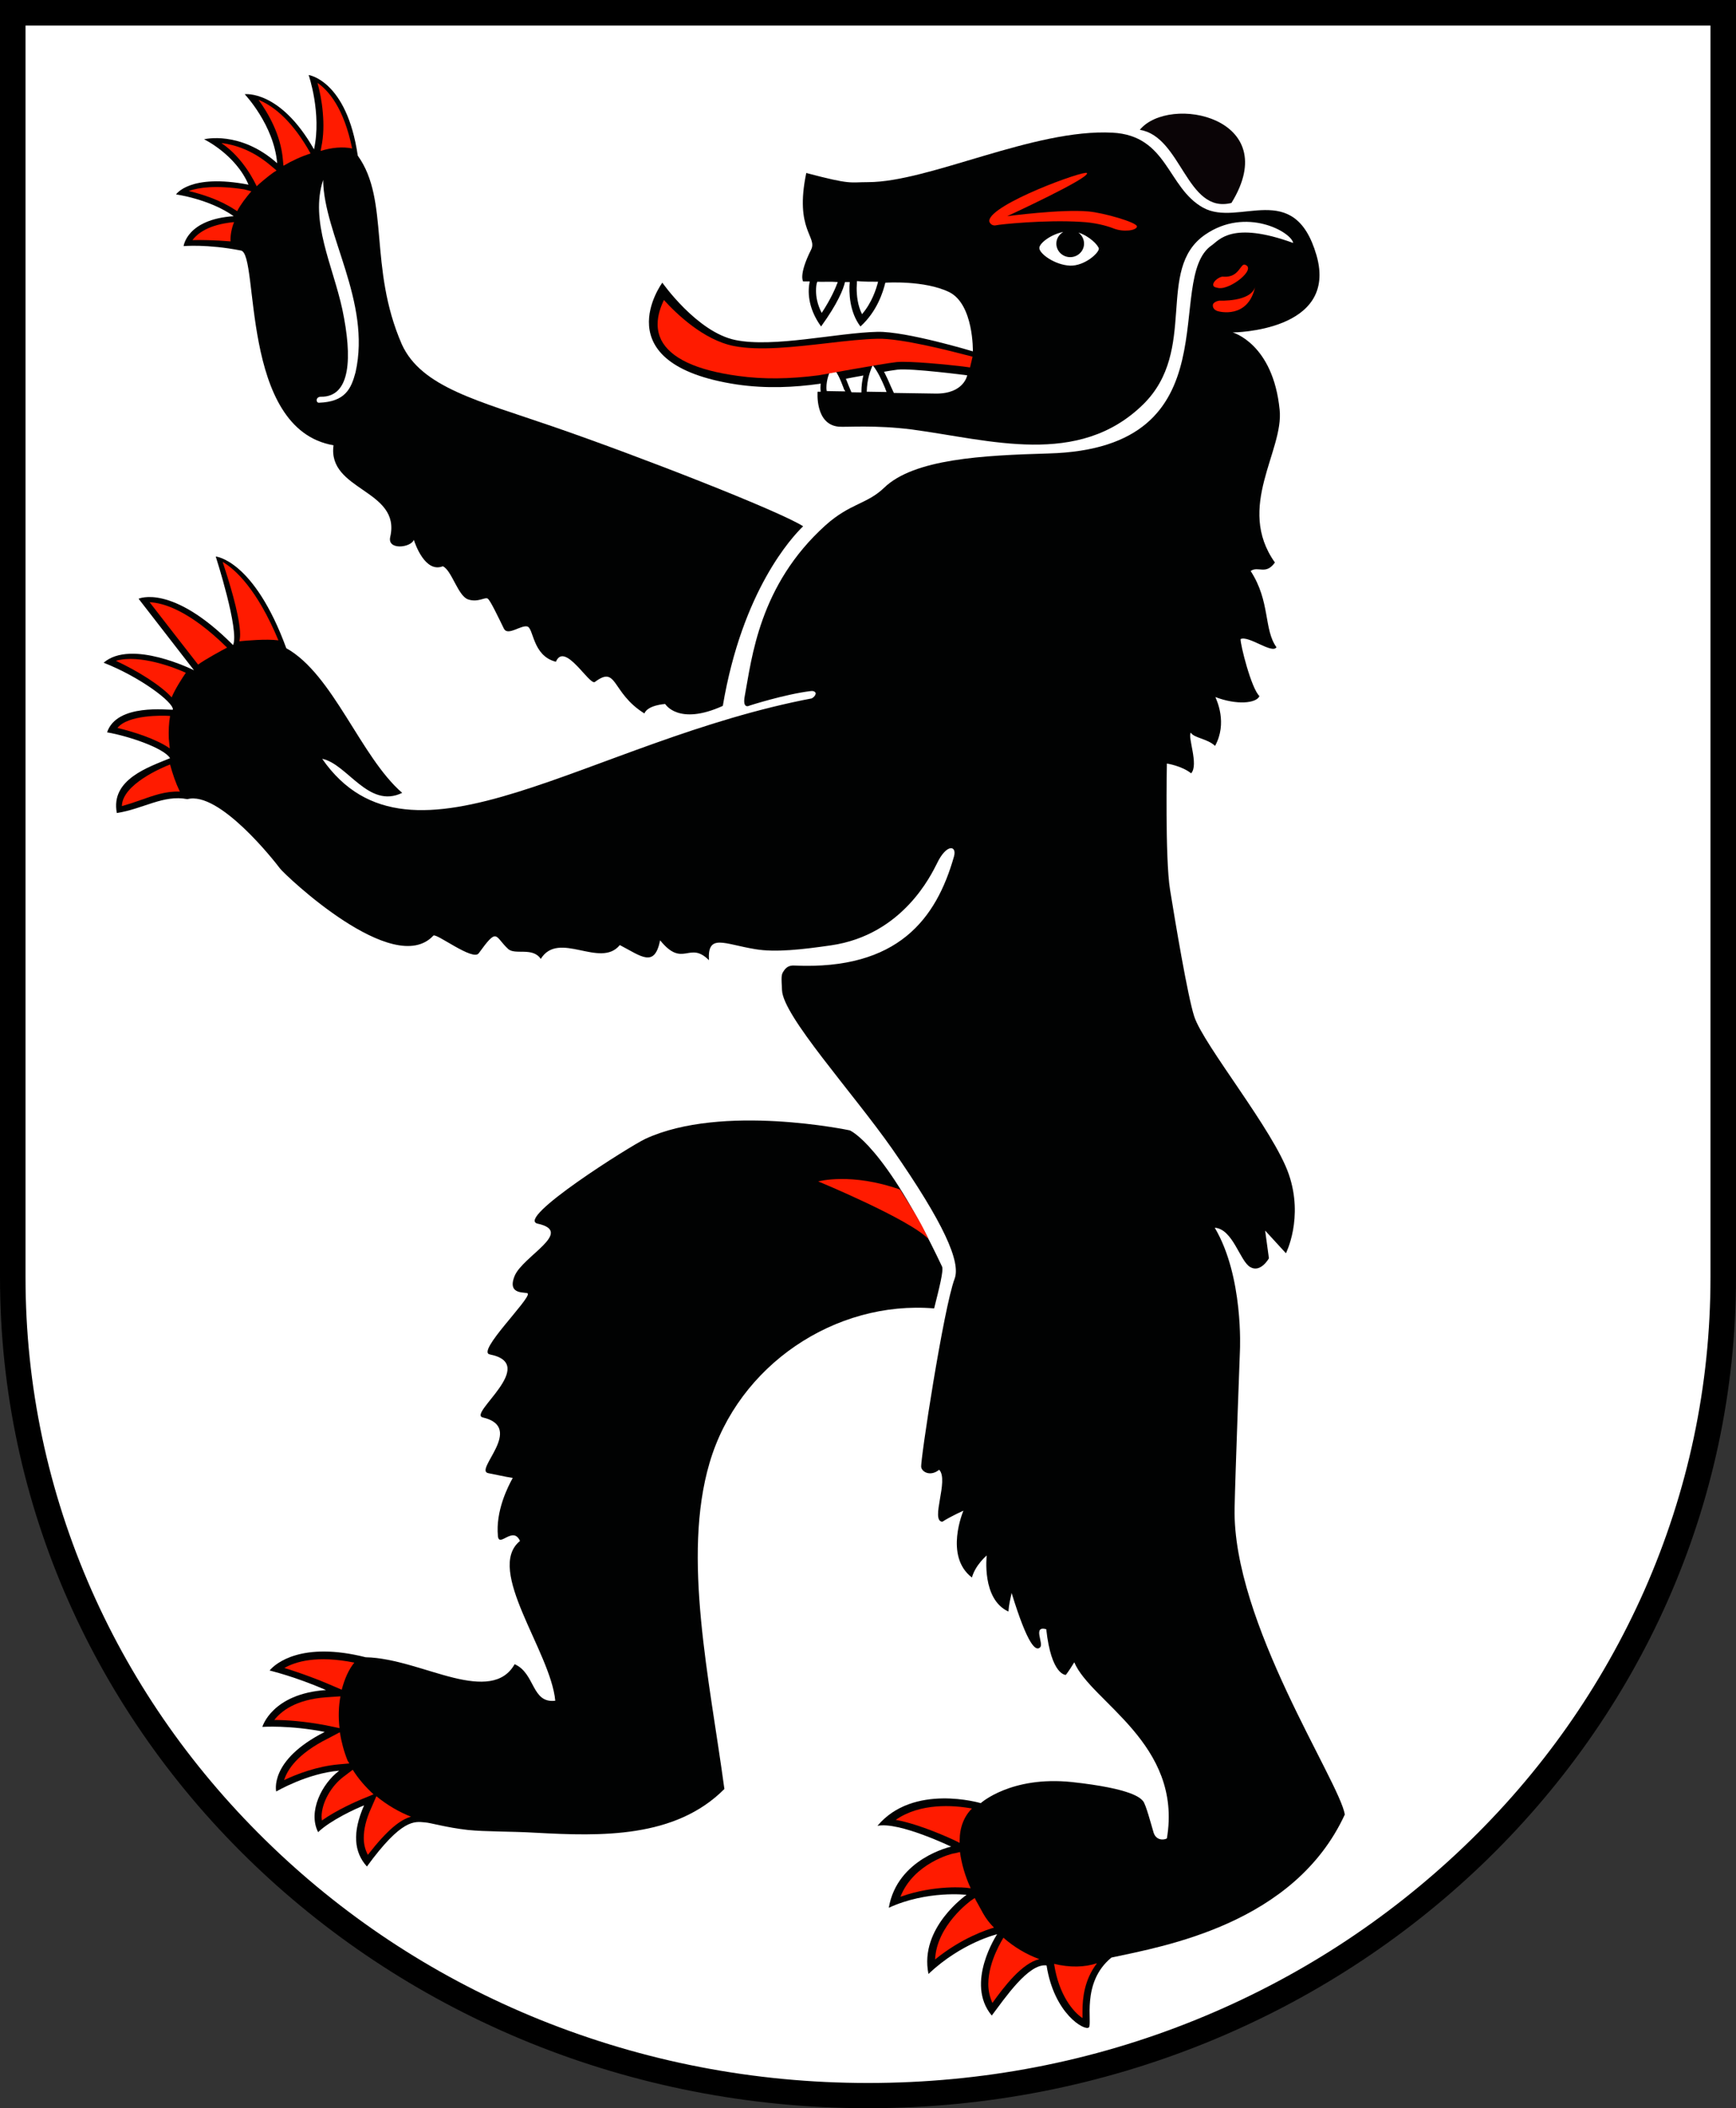 <?xml version="1.0" encoding="utf-8"?>
<!-- Generator: Adobe Illustrator 21.1.0, SVG Export Plug-In . SVG Version: 6.00 Build 0)  -->
<svg version="1.1" id="Calque_1" xmlns="http://www.w3.org/2000/svg" xmlns:xlink="http://www.w3.org/1999/xlink" x="0px" y="0px"
	 viewBox="0 0 551.2 669" style="enable-background:new 0 0 551.2 669;" xml:space="preserve">
<rect x="0" y="0" width="551.2" height="669" fill="#333333" stroke="none"/>
<style type="text/css">
	.st0{fill:#FFFFFF;}
	.st1{fill:#0084FF;}
	.st2{fill:#FF1B00;}
	.st3{fill:#010202;}
	.st4{fill:#0073FF;}
	.st5{fill:#23AF3D;}
	.st6{fill:none;stroke:#010202;stroke-width:5;}
	.st7{fill:none;stroke:#010202;stroke-width:5;stroke-linecap:round;stroke-linejoin:round;}
	.st8{fill:#040304;}
	.st9{fill:none;stroke:#040304;stroke-width:5;}
	.st10{fill:#FF1B00;stroke:#010202;stroke-width:5;}
	.st11{fill:#FFFFFF;stroke:#000000;stroke-width:4.967;}
	.st12{fill:none;stroke:#000000;stroke-width:4;}
	.st13{fill:#0A0406;}
	.st14{fill:#1D1D1B;}
	.st15{fill:#FFE400;}
	.st16{clip-path:url(#SVGID_2_);fill:none;stroke:#010202;stroke-width:4.507;stroke-miterlimit:10;}
	.st17{fill:#FFD730;}
	.st18{fill:#E7423F;}
	.st19{fill:#0084FF;stroke:#000000;stroke-width:4.071;}
	.st20{fill:#FFE400;stroke:#000000;stroke-width:4.053;}
	.st21{fill:none;stroke:#000000;stroke-width:4.142;}
	.st22{clip-path:url(#SVGID_4_);fill:none;stroke:#010202;stroke-width:4.157;}
	.st23{fill:none;stroke:#010202;stroke-width:4.157;stroke-miterlimit:10;}
	.st24{fill:#FFFFFF;stroke:#000000;stroke-width:8.047;stroke-miterlimit:10;}
	.st25{fill:none;stroke:#000000;stroke-width:8.047;stroke-miterlimit:10;}
	.st26{clip-path:url(#SVGID_6_);fill:none;stroke:#000000;stroke-width:8;}
	.st27{fill:#FFFFFF;stroke:#000000;stroke-width:4.143;stroke-linecap:square;stroke-miterlimit:10;}
	.st28{fill:#FFFFFF;stroke:#000000;stroke-width:4;}
	.st29{fill:#FF1B00;stroke:#000000;stroke-width:4;}
	.st30{fill:none;stroke:#000000;stroke-width:3.479;stroke-miterlimit:10;}
	.st31{fill:none;stroke:#000000;stroke-width:3.916;}
	.st32{fill:none;stroke:#000000;stroke-width:3.916;stroke-miterlimit:10;}
	.st33{fill:none;stroke:#000000;stroke-width:3.863;}
	.st34{fill:none;stroke:#000000;stroke-width:3.919;}
	.st35{fill:none;stroke:#000000;stroke-width:3.935;}
	.st36{fill:#FFD72E;}
	.st37{fill:#FFE400;stroke:#000000;stroke-width:3.283;}
	.st38{fill:#FFFFFF;stroke:#000000;stroke-width:3.905;}
	.st39{stroke:#000000;stroke-width:3.905;}
	.st40{fill:#23AF3D;stroke:#000000;stroke-width:3.905;}
	.st41{fill:#E8423F;}
	.st42{fill:none;stroke:#010202;stroke-width:3.941;}
	.st43{fill:none;stroke:#010202;stroke-width:3.941;stroke-miterlimit:17;}
	.st44{clip-path:url(#SVGID_8_);fill:#FFE400;}
	.st45{clip-path:url(#SVGID_10_);fill:none;stroke:#010202;stroke-width:3.941;stroke-miterlimit:16;}
	.st46{fill:none;stroke:#010202;stroke-width:3.941;stroke-miterlimit:9;}
	.st47{fill:none;stroke:#010202;stroke-width:3.941;stroke-miterlimit:5;}
	.st48{fill:none;stroke:#010202;stroke-width:3.941;stroke-miterlimit:7;}
	.st49{fill:none;stroke:#010202;stroke-width:3.941;stroke-miterlimit:10;}
	.st50{clip-path:url(#SVGID_12_);fill:none;stroke:#010202;stroke-width:3.941;}
	.st51{clip-path:url(#SVGID_14_);fill:none;stroke:#010202;stroke-width:4;stroke-miterlimit:7;}
	.st52{fill:none;stroke:#FFFFFF;stroke-width:7.051;stroke-linecap:round;stroke-linejoin:round;}
	.st53{fill:none;stroke:#FFFFFF;stroke-width:3.975;}
	.st54{fill:none;stroke:#FFFFFF;stroke-width:7.051;stroke-linecap:round;}
	.st55{fill:#12080D;}
	.st56{fill:none;stroke:#000000;stroke-width:3.975;}
	.st57{fill:none;stroke:#E41E2E;stroke-width:0.812;}
	.st58{fill:none;stroke:#FFFFFF;stroke-width:2.905;stroke-linecap:round;stroke-linejoin:round;}
	.st59{fill:none;stroke:#FFFFFF;stroke-width:2.437;stroke-linecap:round;stroke-linejoin:round;}
	.st60{fill:#FFE400;stroke:#010202;stroke-width:3.141;}
	.st61{fill:#FFE400;stroke:#010202;stroke-width:2.933;stroke-miterlimit:10;}
	.st62{fill:none;stroke:#010202;stroke-width:2.671;stroke-linecap:square;stroke-miterlimit:10;}
	.st63{fill:#FFD134;stroke:#010202;stroke-width:2.933;stroke-linecap:square;stroke-miterlimit:10;}
	.st64{fill:#FFD134;stroke:#010202;stroke-width:3.126;stroke-miterlimit:10;}
	.st65{fill:#FF1B00;stroke:#010202;stroke-width:2.837;}
	.st66{fill:none;stroke:#010202;stroke-width:2.933;}
	.st67{clip-path:url(#SVGID_16_);fill:#010202;}
	.st68{fill:#FFD730;stroke:#FFFFFF;stroke-width:2.851;stroke-miterlimit:10;}
	.st69{fill:#FF0000;}
</style>
<g>
	<g>
		<path class="st0" d="M275.6,665c-72.6,0-140.8-27-192.1-76.1C32.3,539.9,4,474.7,4,405.4V4.1h543.1v401.3
			c0,69.3-28.2,134.5-79.5,183.5C416.4,637.9,348.2,665,275.6,665z"/>
		<path d="M543.1,8.1v397.2c0,34.5-7.1,67.9-21,99.4c-13.5,30.4-32.7,57.8-57.3,81.3s-53.2,42-85,54.9
			c-33,13.4-68.1,20.1-104.2,20.1c-36.2,0-71.2-6.8-104.2-20.1c-31.9-12.9-60.5-31.4-85-54.9s-43.8-50.8-57.3-81.3
			c-13.9-31.5-21-64.9-21-99.4V8.1h267.3H543.1 M551.2,0H275.4H0v405.3C0,550.9,123.4,669,275.6,669
			c152.2,0,275.6-118.1,275.6-263.7L551.2,0L551.2,0z"/>
	</g>
	<path class="st3" d="M175.4,135.3c27.6,9.5,71.9,26.8,79.6,31.7c-3.5,3.4-19.3,20.3-25.5,57c-14.1,6.4-18.3-0.6-18.3-0.6
		s-5.5,0.3-6.6,3c-10.6-6.6-8.5-15.4-15.7-10c-1.7,1.3-9.6-13-12.4-6.4c-7.5-1.9-7-10.7-9.1-11.2c-2-0.5-6.2,3.1-7.4,0.7
		c-2-4.1-4.3-8.9-5.1-9.5c-0.8-0.7-3.1,1.3-6.3,0.2s-5.2-9.3-8-10.5c-5.6,2.2-8.8-7.1-9.2-8.4c-0.9,2.5-8.5,3.4-7.5-0.9
		c3.5-15.1-20-14.6-18-29.1C76,136.2,82.4,80.6,76.5,79.5c-10.8-2.1-18.2-1.4-18.2-1.4s1-8.5,15.9-9.5c-7.8-5.5-18.3-6.9-18.3-6.9
		s4.3-6.7,23-3.1C74.8,49,64.8,44.2,64.8,44.2s11.4-2.9,23.2,7.6c-1-12.1-10.3-21.9-10.3-21.9s11.2-1.5,22,17.5
		C102.2,36,98,23.8,98,23.8s12.1,1.7,15.6,25.6c10.2,14.2,3.3,35.4,14,59.9C133.8,122.9,151.9,127.2,175.4,135.3"/>
	<path class="st3" d="M225.3,464.2c9.1-31,39.9-51.6,71.3-49c1.6-6.4,3.1-12.2,2.5-13.3c-18.4-38.9-29.3-43.2-29.3-43.2
		s-40.5-8.6-64.9,2.7c-4.9,2.3-41.4,25.3-34.2,26.9c11.8,2.6-4.7,10.3-7.3,16.6c-2.6,6.4,3.9,4.9,4.2,5.6
		c0.7,1.9-16.4,18.5-12.1,19.3c15.8,3.1-7.1,18.9-2.2,20c13.6,3.2-3.1,16.9,1.8,17.7c1.7,0.3,5.1,1.1,7.7,1.5
		c-1.5,2.7-5.5,10.5-4.7,18.5c0.4,3.7,4.8-3.4,7,1.5c-11.2,9.1,9.8,35.2,11.2,50.7c-7.6,0.9-6.3-8.7-12.9-11.6
		c-3.6,6.4-10.8,6.4-19.4,4.3c-8.6-2.1-18.7-6.3-27.9-6.5c-20.2-5.1-28.6,1.9-30.5,4.2c0.6,0.2,7.7,1.8,17.9,6.2
		C86.3,537.5,83.3,548,83.3,548s8.8-0.6,19.8,1.6c-17.8,9-15.4,18.9-15.4,18.9s9.9-5.8,20-6.6c-5.5,4.1-10,13-6.7,19.5
		c4-3.8,11.8-7.4,14.6-8.5c-3.8,8.6-3.2,14.9,0.9,19.4c11.1-15.2,15.1-14.3,18.4-14c1.8,0.1,6.6,1.6,13.6,2.4
		c5.9,0.6,13.3,0.4,21.8,0.9c20.4,1.1,44.1,1.8,59.7-13.9C225.3,532.9,216.5,494,225.3,464.2"/>
	<path class="st13" d="M361.9,41.2c9.4-11.4,45.8-3.9,29.1,23.2C376.7,68,375.2,43.3,361.9,41.2"/>
	<path class="st2" d="M259.8,374.9c0,0,10.5-2.9,26,2.6c2.1,3.4,6.1,9.3,9,15.7C288.8,386.9,259.8,374.9,259.8,374.9"/>
	<path class="st3" d="M258.4,221.5c-71.4,13.4-127.9,59.9-156.1,19.3c8,1.6,14.7,16,25.4,10.8c-13.2-11.4-21.9-37.6-36.8-45.9
		c-10.3-28.1-22.4-29.1-22.4-29.1s7.6,23.6,5.5,28.1C54.5,185.1,44,190,44,190l17.6,22.7c0,0-19.9-10-28.7-2.4
		c11.5,4.5,22.2,12.5,22,14.9c-1.4,0.2-17.8-2.1-20.9,7.2c6.5,1.1,18,4.9,20,8.2c-6.7,2.8-19,6.7-16.9,17.4
		c8.4-1.3,14.8-5.9,22.4-4.4c10.1-2.7,27.7,19.7,29.4,22c1.7,2.2,36.1,34.9,48.7,21.3c0.9-0.9,12.6,8.2,14.4,5.6
		c6.1-8.4,5-5.4,9.3-1.4c2.2,2.1,7.8-0.7,10.4,3.2c5.7-9.2,18.9,3.2,25.1-4.4c6.9,3.6,11,7.3,12.8-1.5c7.3,9,9.2,0,15.5,6.3
		c-0.5-8.6,4.8-5.1,14.7-3.5c6.4,1.1,15,0.1,24-1.2c23-3.3,32-22.7,33.7-26c3-6.3,6.4-5.8,5.4-2.2c-5.6,19.7-17.7,36.1-50.7,34.6
		c-1.8-0.1-2.7,0.7-3.4,1.8c-0.8,1.1-0.7,2-0.5,6c0.3,8.2,22.3,32.3,35,50.4c16.5,23.7,21.8,35.9,19.8,41.2
		c-3.5,9.3-11,58.2-10.6,59.8c0.3,1.6,3,3,5.7,0.8c3.2,3.3-2.9,16.2,1,16.5c3-1.9,6.7-3.5,6.7-3.5s-6.2,14.4,2.7,21.2
		c1.1-4,4.7-7,4.7-7s-1.7,13.9,6.9,17.8c0.1-0.9,0-1.5,1-5.9c5.2,16.9,7.7,18.5,9,17.3c1.4-1.1-2.5-7,2-5.8
		c1.6,14.7,6.2,14.5,6.2,14.5s0.6-0.6,2.7-4c5.2,12.5,34.5,25.8,29.4,55.9c-1.1,0.6-3.4,0.6-4.2-1.8c-0.7-2.3-2.5-9.2-3.4-10.1
		c-0.8-0.9-3.3-3.9-22.6-6c-19.3-2-28.9,6.7-28.9,6.7s-21.4-6.4-32.8,7.2c6.8-1.4,23.4,6.6,23.4,6.6s-17.1,3.7-19.8,19.4
		c12.2-5.6,24.7-4.1,24.7-4.1s-15.1,10.4-12.1,25.1c10.6-10,21.8-12.6,21.8-12.6s-10.3,15.5-1.7,25.8c4.1-5.4,11.7-16.7,17.4-15.9
		c2.4,15.4,12.1,20.8,13.4,19.7c1.3-1.1-2.6-14.2,7.2-22.2c16.8-3.6,58.1-10.7,74.1-45.4c-1.8-10.7-35.7-61-35-97.2
		c0.2-10.1,1.7-50.1,1.7-50.1s1.2-23.4-8-38.9c5.8,0.4,8,10.7,11.3,12.5c3.3,1.9,5.9-2.8,5.9-2.8l-1.2-8.8l6.6,7.2
		c0,0,5.7-11.2,0.9-25.1s-27-40.9-30-50c-2.1-6.4-6.1-30.4-7.7-40.3c-1.6-9.9-1-40-1-40s4.7,0.7,7.7,3.1c2.5-2.7-1.2-11.6-0.1-12.9
		c1,1.7,5.3,1.9,7.7,4.2c4-7.3,0.5-14.5,0.1-15.5c6.8,2.6,13,2,14-0.3c-2.6-2.4-6.1-16.4-6-18.1c2.6-1.2,10,4.8,11.4,2.6
		c-4.1-5.7-1.9-14.5-8.2-24.2c2.4-1.7,4.8,1.4,7.7-2.7c-12.5-17.6,2.9-35.4,1.5-48.5c-2.1-21-14.9-24.5-14.9-24.5S425,105.3,418,81
		c-7.1-24.4-24.6-8.8-36-15.1S370.8,43,353.2,42.1c-24.9-1.3-58.2,15.7-77.6,15.7c-6,0-5.2,0.9-19.6-2.9
		c-3.8,18.2,3.7,20.2,1.5,24.4c-4,8-2.5,10-2.5,10h2.1c-0.6,2.8-0.8,8.2,3.6,14.3c5.3-7.3,7.1-11.9,7.6-14.1h1.5
		c-0.3,3.3-0.1,9.5,3.4,14.1c5.3-4.8,7.2-11,7.9-13.9h0.3c0,0,12.2-0.8,20,3c7.8,3.9,7.5,18.8,7.5,18.8s-21.2-6.4-30.3-6.2
		c-12.9,0.3-32.9,5.1-45.1,2.6c-12.2-2.5-23.2-18.2-23.2-18.2s-19.1,25.8,23.6,32.3c9.5,1.4,18.5,0.9,26.3-0.2c0,0,20.4-4,24.8-4.5
		c4.4-0.5,22.1,1.8,22.1,1.8s-1,5.8-9.8,5.8c-2.9,0-37.7-0.6-37.7-0.6s-0.9,10.4,6.7,11.1c2.5,0.2,11.6-0.6,23.3,0.9
		c24.7,3.3,52.8,12.1,73.3-7.9c17.7-17.3,3.8-42.9,19.7-53.9c13-9,27.4-0.9,28,2.6c-19.5-7.1-23.6-0.8-25.8,0.7
		c-15.7,10.6,7.8,64.5-51.9,66.1c-20.8,0.6-42.7,1.7-52.2,10.9c-5.4,5.2-10.8,4.9-18.6,11.9c-21.1,19-23.4,42.3-25.6,54
		c-0.9,4.6,1.5,3.2,1.5,3.2s11.2-3.6,19.4-4.6c1.4-0.2,1.6,0.7,1.6,0.7s0,1-1.4,1.7"/>
	<path class="st2" d="M36.8,209.7c6.5,3,14.2,7.7,17.7,11.6c1.1-2.7,3.6-6.5,4.5-7.8C55.8,212,44.4,207.5,36.8,209.7"/>
	<path class="st2" d="M37.3,231c4.7,1.1,12.4,3.5,16.6,6.5c-0.1-1-0.2-2.1-0.3-3.1c-0.1-2.5,0-4.9,0.4-7.2
		C51.7,227,40.6,226.8,37.3,231"/>
	<path class="st2" d="M47.5,191.1c1,1.3,14.9,19.2,15.4,19.8c2.3-1.7,7.5-4.5,9.2-5.4C60,193.6,51.8,191.3,47.5,191.1"/>
	<path class="st2" d="M38.7,255.8c1.8-0.5,3.7-1.1,5.9-1.9c4-1.4,8-2.9,12.5-2.7c-1.3-2.7-2.3-5.6-3.1-8.6
		C51.6,243.5,38.8,248.9,38.7,255.8"/>
	<path class="st2" d="M76.2,200.3c0.1,1.4,0,2.4-0.2,3.2c2-0.2,8.5-0.8,12.4-0.3c-6.8-16.3-13.7-22.5-17.7-24.9
		C72.7,184.4,75.8,194.3,76.2,200.3"/>
	<path class="st2" d="M284.4,577.5c7.8,1.4,17.6,6,18.7,6.5c0,0,1,0.5,1.6,0.8c0-0.2,0-0.4,0-0.7c0-4.2,1.4-7.7,3.9-10.2
		C302.6,572.8,292.2,572.1,284.4,577.5"/>
	<path class="st2" d="M308.3,603.1L308.3,603.1c-0.1,0.1-10.9,7.8-11.4,18.7c8.5-6.9,16.6-9.5,18.7-10.1c-1.3-1.3-2.5-2.8-3.5-4.6
		c0,0,0,0-1.7-3.1c0,0-0.7-1.2-0.9-1.7C309.2,602.5,308.9,602.7,308.3,603.1"/>
	<path class="st2" d="M302.6,588.2L302.6,588.2c-0.2,0-12.5,3-16.7,13.7c11-3.9,20.9-2.9,21.4-2.8c0,0,0.5,0.1,0.9,0.1
		c-1.8-3.9-2.9-7.8-3.4-11.5C304.4,587.8,303.8,588,302.6,588.2"/>
	<path class="st2" d="M334.7,623.2v0.1c1.5,9.8,6.1,15.2,9,17.1c0-0.8,0-2.2,0-2.2c0-4.1,0.6-10,4.6-15.2
		C344.4,624.3,339.7,624.4,334.7,623.2"/>
	<path class="st2" d="M318.6,614.9c0,0.1-4.8,7.3-4.8,14.7c0,2.2,0.5,4.2,1.3,6c3.8-5.3,9.4-12.6,14.9-13.9
		C325.9,620.2,322,617.9,318.6,614.9"/>
	<path class="st2" d="M111.8,47.1L111.8,47.1c-2.6-12.8-7.5-18.4-11-20.8c0.7,2.5,1.4,5.8,1.7,9.5c0.3,3.5,0.3,7.2-0.5,11l-0.2,1.1
		C105.3,46.8,108.8,46.5,111.8,47.1"/>
	<path class="st2" d="M97.7,47.1c-5.8-9.8-11.6-13.8-15.6-15.4c3.1,4.3,7,11,7.7,18.8l0.2,2.1c2.9-1.7,5.8-3,8.6-3.9L97.7,47.1z"/>
	<path class="st2" d="M77.6,60.1c-9.1-1.4-14.5-0.6-17.7,0.5c4.1,1,9.7,2.7,14.6,5.9l0.8,0.5c1.1-2.1,2.7-4.2,4.5-6.3L77.6,60.1z"/>
	<path class="st2" d="M74.1,70.5c-8,0.8-11.4,3.6-13,5.7c2.3-0.1,7.1,0,12.1,0.4c-0.1-1.9,0.3-4,1.1-6.1L74.1,70.5L74.1,70.5z"/>
	<path class="st2" d="M87.8,54.1l-1.9-1.6c-5.8-4.9-11.4-6.6-15.6-7.1c7.1,4.8,10.7,12.7,11.2,13.7c0.7-0.7,3.5-3.1,5.5-4.5
		C87.3,54.5,87.5,54.3,87.8,54.1"/>
	<path class="st2" d="M112,561.6l-2.9,2.2c-3.9,2.9-7,8.2-7,12.8c0,0.4,0.1,0.7,0.1,1.1c4.8-3.4,11.1-6.1,12.5-6.7l3.9-1.6
		C116.1,567.1,113.8,564.5,112,561.6"/>
	<path class="st2" d="M107.9,549.7l-3.8,2c-9.8,4.9-12.9,10-13.9,13.2c3.9-1.9,10.5-4.4,17.3-5l3.4-0.3c-0.2-0.3-0.3-0.6-0.5-0.8
		C109.2,555.8,108.4,552.8,107.9,549.7"/>
	<path class="st2" d="M108.1,538.3l-4.5,0.3c-9.8,0.7-14.4,4.5-16.5,7.2c3.7,0,9.6,0.4,16.4,1.7l4.3,0.9
		C107.4,544.9,107.5,541.4,108.1,538.3"/>
	<path class="st2" d="M117.8,573.9c-1.6,3.5-2.3,6.6-2.3,9.4c0,2,0.5,3.8,1.3,5.3c6.3-8.1,10.4-11.2,13.7-12.1
		c-3.8-1.5-7.6-3.7-11-6.5L117.8,573.9z"/>
	<path class="st2" d="M90.3,529.3c3.2,1,8.1,2.6,14,5.1l4.2,1.8c0.9-3.4,2.2-6.4,4-8.6C100.6,525.2,93.8,527.3,90.3,529.3"/>
	<path class="st2" d="M387.2,95.4c0,0-2.3,0.3-2.1,1.7c0.1,1.4,1.8,1.7,1.8,1.7s9.3,2.6,11.6-7.7C397,95.9,387.2,95.4,387.2,95.4"/>
	<path class="st2" d="M388.4,87.8c-0.8-0.2-3.2,1.2-3.2,2.6c0.1,0.8,0.9,0.8,1.7,1c3.8,0.6,12.2-6.1,8.4-7.4
		C393.8,83.5,393.5,88.2,388.4,87.8"/>
	<path class="st2" d="M345.1,54.9c-0.9-0.9-30.4,9.8-31,15.1c-0.1,0.4,0.6,1.8,2.1,1.5c1.1-0.3,15.7-1.8,26.9-1.1
		c4.4,0.2,8.2,1.2,10.5,2.1c3,1.2,7.2,0.7,7.4-0.6s-10.7-4.4-15.4-4.8c-8.6-0.8-25.8,1.5-25.8,1.5S346.5,56.3,345.1,54.9"/>
	<path class="st0" d="M112.9,118.1c5-22.4-10.1-43.7-10.3-61c-4.3,13.1,3.1,27.2,6.1,41.1c3.2,15.2,2.7,27.8-6.8,27.7
		c-1.8,0-1.6,2-0.6,1.9C109.6,127.5,111.5,123.4,112.9,118.1"/>
	<path class="st0" d="M342.4,73.8c1.1,0.8,1.8,2.1,1.8,3.5c0,2.4-2,4.3-4.4,4.3s-4.4-1.9-4.4-4.3c0-1.6,0.9-2.9,2.2-3.7
		c-4,0.8-7.6,3.6-7.6,5.1c0,1.8,4.9,5.4,9.8,5.6c4.6,0.1,9.1-4,9.1-5.4C348.7,77.8,345.9,74.9,342.4,73.8"/>
	<path class="st3" d="M262.5,115.7c-0.9,1.7-2,4.4-2,7.4c0,3.3,1.3,6.1,3.7,8.2l0.5,0.4h10.1l-2.1-2.8c-1.3-1.8-2.2-4-3.2-6.4
		c-1.1-2.9-2.2-5.5-4.1-7.2l-1.8-1.6L262.5,115.7z"/>
	<path class="st3" d="M275.5,115.2c-0.9,1.9-2,5.1-2,9.3c0,1.6,0.2,3.4,0.6,5.3l0.3,1.5l5.2-0.2l4.6-0.1l3.3-0.1l-1.8-2.6
		c-1-1.5-1.9-3.6-2.9-5.8c-1.2-2.8-2.4-5.5-4.1-7.6l-1.8-2.3L275.5,115.2z"/>
	<path class="st0" d="M259.1,92.3c0,1.9,0.4,4.3,1.8,7c2.9-4.4,4.4-7.9,5.1-9.8c-2.4-0.2-4.7,0-6.5-0.1
		C259.2,90.1,259.1,91.1,259.1,92.3"/>
	<path class="st0" d="M272,91.4c0,2.4,0.3,5.5,1.7,8.3c3.1-3.6,4.5-7.9,5.1-10.3c-2.2,0-4.6,0-6.7-0.2C272.1,89.9,272,90.6,272,91.4
		"/>
	<path class="st0" d="M267.8,123c-1-2.6-2-5.1-3.6-6.5c-1,1.8-1.8,4.1-1.8,6.5c0,0.3,0,0.7,0.1,1.1c1.5,0,3.5,0.1,5.9,0.1
		C268.1,123.8,267.9,123.4,267.8,123"/>
	<path class="st0" d="M281,123.1c-1.1-2.6-2.3-5.2-3.9-7.2c-0.7,1.5-1.8,4.3-1.9,8.4c2.1,0,4.2,0.1,6.3,0.1
		C281.3,124,281.2,123.6,281,123.1"/>
	<path class="st0" d="M508.2,372.6c0,0,2.4,6.2-2.4,19.1c-4.7,12.9-26.9,16.7-26.9,16.7s-22.4,2.9-29.3,1.4
		c-3.6-7.5-0.7-64.4-0.7-64.4s6.9-4.2,23.5-4.7C503.4,339.5,508.2,372.6,508.2,372.6"/>
	<path class="st2" d="M208.8,102.9c0,1.8,0.4,3.4,1.1,4.9c2.9,5.8,11.1,9.7,24.5,11.5c7.9,1.1,16.2,1,25.5-0.2
		c0.1,0,20.2-3.7,24.8-4.2c3.9-0.4,16.1,0.8,21.1,1.4c0,0,1.6,0.2,2.2,0.3c0.2-0.9,0.6-2.5,0.8-3.4c-0.6-0.2-2.3-0.6-2.3-0.6
		c-4.6-1.2-20.5-5.3-27.8-5.1c-4.6,0.1-10.1,0.7-16,1.4c-10.6,1.2-21.5,2.5-29.7,0.9c-9.6-1.9-18.2-10.2-22.2-14.6
		C209.8,97.3,208.8,100,208.8,102.9"/>
</g>
</svg>
